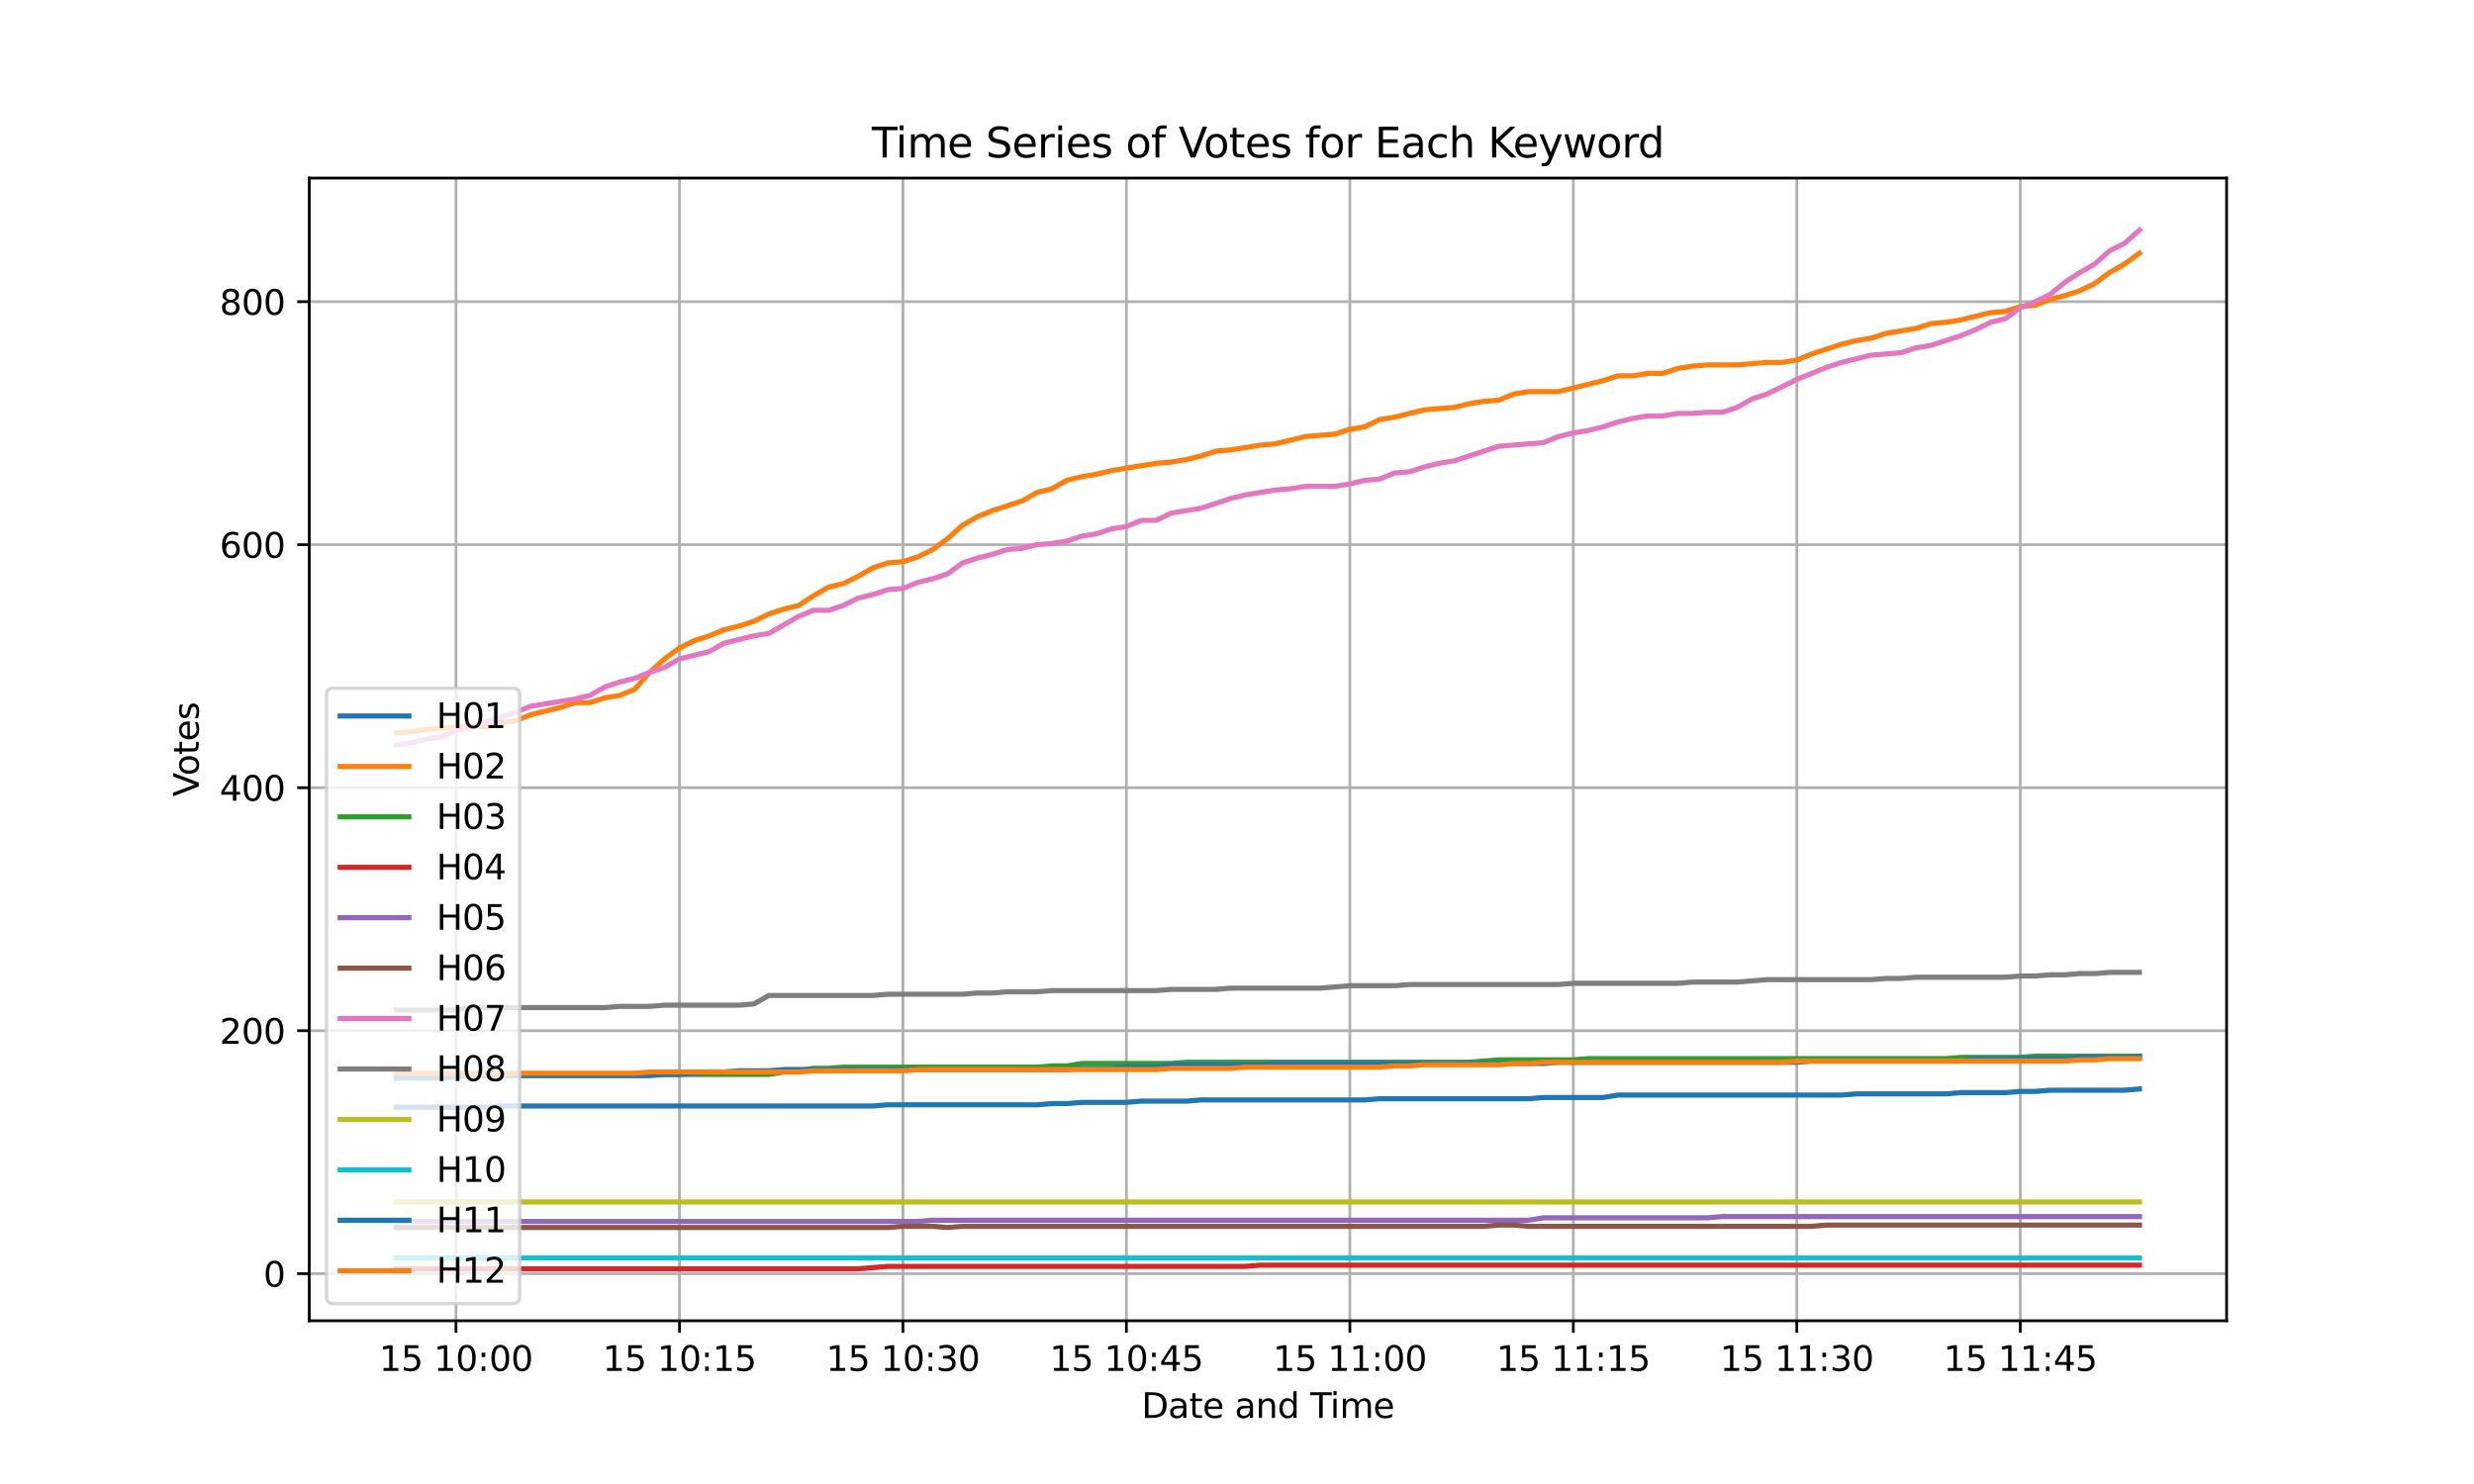 <?xml version="1.0" encoding="utf-8" standalone="no"?>
<!DOCTYPE svg PUBLIC "-//W3C//DTD SVG 1.1//EN"
  "http://www.w3.org/Graphics/SVG/1.1/DTD/svg11.dtd">
<svg xmlns:xlink="http://www.w3.org/1999/xlink" width="720pt" height="432pt" viewBox="0 0 720 432" xmlns="http://www.w3.org/2000/svg" version="1.1">
 <defs>
  <style type="text/css">*{stroke-linejoin: round; stroke-linecap: butt}</style>
 </defs>
 <g id="figure_1">
  <g id="patch_1">
   <path d="M 0 432 
L 720 432 
L 720 0 
L 0 0 
z
" style="fill: #ffffff"/>
  </g>
  <g id="axes_1">
   <g id="patch_2">
    <path d="M 90 384.48 
L 648 384.48 
L 648 51.84 
L 90 51.84 
z
" style="fill: #ffffff"/>
   </g>
   <g id="matplotlib.axis_1">
    <g id="xtick_1">
     <g id="line2d_1">
      <path d="M 132.706 384.48 
L 132.706 51.84 
" clip-path="url(#p4d2d451742)" style="fill: none; stroke: #b0b0b0; stroke-width: 0.8; stroke-linecap: square"/>
     </g>
     <g id="line2d_2">
      <defs>
       <path id="m682ecfe3fe" d="M 0 0 
L 0 3.5 
" style="stroke: #000000; stroke-width: 0.8"/>
      </defs>
      <g>
       <use xlink:href="#m682ecfe3fe" x="132.706" y="384.48" style="stroke: #000000; stroke-width: 0.8"/>
      </g>
     </g>
     <g id="text_1">
      <!-- 15 10:00 -->
      <g transform="translate(110.345 399.078) scale(0.1 -0.1)">
       <defs>
        <path id="DejaVuSans-31" d="M 794 531 
L 1825 531 
L 1825 4091 
L 703 3866 
L 703 4441 
L 1819 4666 
L 2450 4666 
L 2450 531 
L 3481 531 
L 3481 0 
L 794 0 
L 794 531 
z
" transform="scale(0.016)"/>
        <path id="DejaVuSans-35" d="M 691 4666 
L 3169 4666 
L 3169 4134 
L 1269 4134 
L 1269 2991 
Q 1406 3038 1543 3061 
Q 1681 3084 1819 3084 
Q 2600 3084 3056 2656 
Q 3513 2228 3513 1497 
Q 3513 744 3044 326 
Q 2575 -91 1722 -91 
Q 1428 -91 1123 -41 
Q 819 9 494 109 
L 494 744 
Q 775 591 1075 516 
Q 1375 441 1709 441 
Q 2250 441 2565 725 
Q 2881 1009 2881 1497 
Q 2881 1984 2565 2268 
Q 2250 2553 1709 2553 
Q 1456 2553 1204 2497 
Q 953 2441 691 2322 
L 691 4666 
z
" transform="scale(0.016)"/>
        <path id="DejaVuSans-20" transform="scale(0.016)"/>
        <path id="DejaVuSans-30" d="M 2034 4250 
Q 1547 4250 1301 3770 
Q 1056 3291 1056 2328 
Q 1056 1369 1301 889 
Q 1547 409 2034 409 
Q 2525 409 2770 889 
Q 3016 1369 3016 2328 
Q 3016 3291 2770 3770 
Q 2525 4250 2034 4250 
z
M 2034 4750 
Q 2819 4750 3233 4129 
Q 3647 3509 3647 2328 
Q 3647 1150 3233 529 
Q 2819 -91 2034 -91 
Q 1250 -91 836 529 
Q 422 1150 422 2328 
Q 422 3509 836 4129 
Q 1250 4750 2034 4750 
z
" transform="scale(0.016)"/>
        <path id="DejaVuSans-3a" d="M 750 794 
L 1409 794 
L 1409 0 
L 750 0 
L 750 794 
z
M 750 3309 
L 1409 3309 
L 1409 2516 
L 750 2516 
L 750 3309 
z
" transform="scale(0.016)"/>
       </defs>
       <use xlink:href="#DejaVuSans-31"/>
       <use xlink:href="#DejaVuSans-35" transform="translate(63.623 0)"/>
       <use xlink:href="#DejaVuSans-20" transform="translate(127.246 0)"/>
       <use xlink:href="#DejaVuSans-31" transform="translate(159.033 0)"/>
       <use xlink:href="#DejaVuSans-30" transform="translate(222.656 0)"/>
       <use xlink:href="#DejaVuSans-3a" transform="translate(286.279 0)"/>
       <use xlink:href="#DejaVuSans-30" transform="translate(319.971 0)"/>
       <use xlink:href="#DejaVuSans-30" transform="translate(383.594 0)"/>
      </g>
     </g>
    </g>
    <g id="xtick_2">
     <g id="line2d_3">
      <path d="M 197.741 384.48 
L 197.741 51.84 
" clip-path="url(#p4d2d451742)" style="fill: none; stroke: #b0b0b0; stroke-width: 0.8; stroke-linecap: square"/>
     </g>
     <g id="line2d_4">
      <g>
       <use xlink:href="#m682ecfe3fe" x="197.741" y="384.48" style="stroke: #000000; stroke-width: 0.8"/>
      </g>
     </g>
     <g id="text_2">
      <!-- 15 10:15 -->
      <g transform="translate(175.38 399.078) scale(0.1 -0.1)">
       <use xlink:href="#DejaVuSans-31"/>
       <use xlink:href="#DejaVuSans-35" transform="translate(63.623 0)"/>
       <use xlink:href="#DejaVuSans-20" transform="translate(127.246 0)"/>
       <use xlink:href="#DejaVuSans-31" transform="translate(159.033 0)"/>
       <use xlink:href="#DejaVuSans-30" transform="translate(222.656 0)"/>
       <use xlink:href="#DejaVuSans-3a" transform="translate(286.279 0)"/>
       <use xlink:href="#DejaVuSans-31" transform="translate(319.971 0)"/>
       <use xlink:href="#DejaVuSans-35" transform="translate(383.594 0)"/>
      </g>
     </g>
    </g>
    <g id="xtick_3">
     <g id="line2d_5">
      <path d="M 262.776 384.48 
L 262.776 51.84 
" clip-path="url(#p4d2d451742)" style="fill: none; stroke: #b0b0b0; stroke-width: 0.8; stroke-linecap: square"/>
     </g>
     <g id="line2d_6">
      <g>
       <use xlink:href="#m682ecfe3fe" x="262.776" y="384.48" style="stroke: #000000; stroke-width: 0.8"/>
      </g>
     </g>
     <g id="text_3">
      <!-- 15 10:30 -->
      <g transform="translate(240.415 399.078) scale(0.1 -0.1)">
       <defs>
        <path id="DejaVuSans-33" d="M 2597 2516 
Q 3050 2419 3304 2112 
Q 3559 1806 3559 1356 
Q 3559 666 3084 287 
Q 2609 -91 1734 -91 
Q 1441 -91 1130 -33 
Q 819 25 488 141 
L 488 750 
Q 750 597 1062 519 
Q 1375 441 1716 441 
Q 2309 441 2620 675 
Q 2931 909 2931 1356 
Q 2931 1769 2642 2001 
Q 2353 2234 1838 2234 
L 1294 2234 
L 1294 2753 
L 1863 2753 
Q 2328 2753 2575 2939 
Q 2822 3125 2822 3475 
Q 2822 3834 2567 4026 
Q 2313 4219 1838 4219 
Q 1578 4219 1281 4162 
Q 984 4106 628 3988 
L 628 4550 
Q 988 4650 1302 4700 
Q 1616 4750 1894 4750 
Q 2613 4750 3031 4423 
Q 3450 4097 3450 3541 
Q 3450 3153 3228 2886 
Q 3006 2619 2597 2516 
z
" transform="scale(0.016)"/>
       </defs>
       <use xlink:href="#DejaVuSans-31"/>
       <use xlink:href="#DejaVuSans-35" transform="translate(63.623 0)"/>
       <use xlink:href="#DejaVuSans-20" transform="translate(127.246 0)"/>
       <use xlink:href="#DejaVuSans-31" transform="translate(159.033 0)"/>
       <use xlink:href="#DejaVuSans-30" transform="translate(222.656 0)"/>
       <use xlink:href="#DejaVuSans-3a" transform="translate(286.279 0)"/>
       <use xlink:href="#DejaVuSans-33" transform="translate(319.971 0)"/>
       <use xlink:href="#DejaVuSans-30" transform="translate(383.594 0)"/>
      </g>
     </g>
    </g>
    <g id="xtick_4">
     <g id="line2d_7">
      <path d="M 327.811 384.48 
L 327.811 51.84 
" clip-path="url(#p4d2d451742)" style="fill: none; stroke: #b0b0b0; stroke-width: 0.8; stroke-linecap: square"/>
     </g>
     <g id="line2d_8">
      <g>
       <use xlink:href="#m682ecfe3fe" x="327.811" y="384.48" style="stroke: #000000; stroke-width: 0.8"/>
      </g>
     </g>
     <g id="text_4">
      <!-- 15 10:45 -->
      <g transform="translate(305.45 399.078) scale(0.1 -0.1)">
       <defs>
        <path id="DejaVuSans-34" d="M 2419 4116 
L 825 1625 
L 2419 1625 
L 2419 4116 
z
M 2253 4666 
L 3047 4666 
L 3047 1625 
L 3713 1625 
L 3713 1100 
L 3047 1100 
L 3047 0 
L 2419 0 
L 2419 1100 
L 313 1100 
L 313 1709 
L 2253 4666 
z
" transform="scale(0.016)"/>
       </defs>
       <use xlink:href="#DejaVuSans-31"/>
       <use xlink:href="#DejaVuSans-35" transform="translate(63.623 0)"/>
       <use xlink:href="#DejaVuSans-20" transform="translate(127.246 0)"/>
       <use xlink:href="#DejaVuSans-31" transform="translate(159.033 0)"/>
       <use xlink:href="#DejaVuSans-30" transform="translate(222.656 0)"/>
       <use xlink:href="#DejaVuSans-3a" transform="translate(286.279 0)"/>
       <use xlink:href="#DejaVuSans-34" transform="translate(319.971 0)"/>
       <use xlink:href="#DejaVuSans-35" transform="translate(383.594 0)"/>
      </g>
     </g>
    </g>
    <g id="xtick_5">
     <g id="line2d_9">
      <path d="M 392.846 384.48 
L 392.846 51.84 
" clip-path="url(#p4d2d451742)" style="fill: none; stroke: #b0b0b0; stroke-width: 0.8; stroke-linecap: square"/>
     </g>
     <g id="line2d_10">
      <g>
       <use xlink:href="#m682ecfe3fe" x="392.846" y="384.48" style="stroke: #000000; stroke-width: 0.8"/>
      </g>
     </g>
     <g id="text_5">
      <!-- 15 11:00 -->
      <g transform="translate(370.485 399.078) scale(0.1 -0.1)">
       <use xlink:href="#DejaVuSans-31"/>
       <use xlink:href="#DejaVuSans-35" transform="translate(63.623 0)"/>
       <use xlink:href="#DejaVuSans-20" transform="translate(127.246 0)"/>
       <use xlink:href="#DejaVuSans-31" transform="translate(159.033 0)"/>
       <use xlink:href="#DejaVuSans-31" transform="translate(222.656 0)"/>
       <use xlink:href="#DejaVuSans-3a" transform="translate(286.279 0)"/>
       <use xlink:href="#DejaVuSans-30" transform="translate(319.971 0)"/>
       <use xlink:href="#DejaVuSans-30" transform="translate(383.594 0)"/>
      </g>
     </g>
    </g>
    <g id="xtick_6">
     <g id="line2d_11">
      <path d="M 457.881 384.48 
L 457.881 51.84 
" clip-path="url(#p4d2d451742)" style="fill: none; stroke: #b0b0b0; stroke-width: 0.8; stroke-linecap: square"/>
     </g>
     <g id="line2d_12">
      <g>
       <use xlink:href="#m682ecfe3fe" x="457.881" y="384.48" style="stroke: #000000; stroke-width: 0.8"/>
      </g>
     </g>
     <g id="text_6">
      <!-- 15 11:15 -->
      <g transform="translate(435.52 399.078) scale(0.1 -0.1)">
       <use xlink:href="#DejaVuSans-31"/>
       <use xlink:href="#DejaVuSans-35" transform="translate(63.623 0)"/>
       <use xlink:href="#DejaVuSans-20" transform="translate(127.246 0)"/>
       <use xlink:href="#DejaVuSans-31" transform="translate(159.033 0)"/>
       <use xlink:href="#DejaVuSans-31" transform="translate(222.656 0)"/>
       <use xlink:href="#DejaVuSans-3a" transform="translate(286.279 0)"/>
       <use xlink:href="#DejaVuSans-31" transform="translate(319.971 0)"/>
       <use xlink:href="#DejaVuSans-35" transform="translate(383.594 0)"/>
      </g>
     </g>
    </g>
    <g id="xtick_7">
     <g id="line2d_13">
      <path d="M 522.916 384.48 
L 522.916 51.84 
" clip-path="url(#p4d2d451742)" style="fill: none; stroke: #b0b0b0; stroke-width: 0.8; stroke-linecap: square"/>
     </g>
     <g id="line2d_14">
      <g>
       <use xlink:href="#m682ecfe3fe" x="522.916" y="384.48" style="stroke: #000000; stroke-width: 0.8"/>
      </g>
     </g>
     <g id="text_7">
      <!-- 15 11:30 -->
      <g transform="translate(500.555 399.078) scale(0.1 -0.1)">
       <use xlink:href="#DejaVuSans-31"/>
       <use xlink:href="#DejaVuSans-35" transform="translate(63.623 0)"/>
       <use xlink:href="#DejaVuSans-20" transform="translate(127.246 0)"/>
       <use xlink:href="#DejaVuSans-31" transform="translate(159.033 0)"/>
       <use xlink:href="#DejaVuSans-31" transform="translate(222.656 0)"/>
       <use xlink:href="#DejaVuSans-3a" transform="translate(286.279 0)"/>
       <use xlink:href="#DejaVuSans-33" transform="translate(319.971 0)"/>
       <use xlink:href="#DejaVuSans-30" transform="translate(383.594 0)"/>
      </g>
     </g>
    </g>
    <g id="xtick_8">
     <g id="line2d_15">
      <path d="M 587.951 384.48 
L 587.951 51.84 
" clip-path="url(#p4d2d451742)" style="fill: none; stroke: #b0b0b0; stroke-width: 0.8; stroke-linecap: square"/>
     </g>
     <g id="line2d_16">
      <g>
       <use xlink:href="#m682ecfe3fe" x="587.951" y="384.48" style="stroke: #000000; stroke-width: 0.8"/>
      </g>
     </g>
     <g id="text_8">
      <!-- 15 11:45 -->
      <g transform="translate(565.59 399.078) scale(0.1 -0.1)">
       <use xlink:href="#DejaVuSans-31"/>
       <use xlink:href="#DejaVuSans-35" transform="translate(63.623 0)"/>
       <use xlink:href="#DejaVuSans-20" transform="translate(127.246 0)"/>
       <use xlink:href="#DejaVuSans-31" transform="translate(159.033 0)"/>
       <use xlink:href="#DejaVuSans-31" transform="translate(222.656 0)"/>
       <use xlink:href="#DejaVuSans-3a" transform="translate(286.279 0)"/>
       <use xlink:href="#DejaVuSans-34" transform="translate(319.971 0)"/>
       <use xlink:href="#DejaVuSans-35" transform="translate(383.594 0)"/>
      </g>
     </g>
    </g>
    <g id="text_9">
     <!-- Date and Time -->
     <g transform="translate(332.23 412.757) scale(0.1 -0.1)">
      <defs>
       <path id="DejaVuSans-44" d="M 1259 4147 
L 1259 519 
L 2022 519 
Q 2988 519 3436 956 
Q 3884 1394 3884 2338 
Q 3884 3275 3436 3711 
Q 2988 4147 2022 4147 
L 1259 4147 
z
M 628 4666 
L 1925 4666 
Q 3281 4666 3915 4102 
Q 4550 3538 4550 2338 
Q 4550 1131 3912 565 
Q 3275 0 1925 0 
L 628 0 
L 628 4666 
z
" transform="scale(0.016)"/>
       <path id="DejaVuSans-61" d="M 2194 1759 
Q 1497 1759 1228 1600 
Q 959 1441 959 1056 
Q 959 750 1161 570 
Q 1363 391 1709 391 
Q 2188 391 2477 730 
Q 2766 1069 2766 1631 
L 2766 1759 
L 2194 1759 
z
M 3341 1997 
L 3341 0 
L 2766 0 
L 2766 531 
Q 2569 213 2275 61 
Q 1981 -91 1556 -91 
Q 1019 -91 701 211 
Q 384 513 384 1019 
Q 384 1609 779 1909 
Q 1175 2209 1959 2209 
L 2766 2209 
L 2766 2266 
Q 2766 2663 2505 2880 
Q 2244 3097 1772 3097 
Q 1472 3097 1187 3025 
Q 903 2953 641 2809 
L 641 3341 
Q 956 3463 1253 3523 
Q 1550 3584 1831 3584 
Q 2591 3584 2966 3190 
Q 3341 2797 3341 1997 
z
" transform="scale(0.016)"/>
       <path id="DejaVuSans-74" d="M 1172 4494 
L 1172 3500 
L 2356 3500 
L 2356 3053 
L 1172 3053 
L 1172 1153 
Q 1172 725 1289 603 
Q 1406 481 1766 481 
L 2356 481 
L 2356 0 
L 1766 0 
Q 1100 0 847 248 
Q 594 497 594 1153 
L 594 3053 
L 172 3053 
L 172 3500 
L 594 3500 
L 594 4494 
L 1172 4494 
z
" transform="scale(0.016)"/>
       <path id="DejaVuSans-65" d="M 3597 1894 
L 3597 1613 
L 953 1613 
Q 991 1019 1311 708 
Q 1631 397 2203 397 
Q 2534 397 2845 478 
Q 3156 559 3463 722 
L 3463 178 
Q 3153 47 2828 -22 
Q 2503 -91 2169 -91 
Q 1331 -91 842 396 
Q 353 884 353 1716 
Q 353 2575 817 3079 
Q 1281 3584 2069 3584 
Q 2775 3584 3186 3129 
Q 3597 2675 3597 1894 
z
M 3022 2063 
Q 3016 2534 2758 2815 
Q 2500 3097 2075 3097 
Q 1594 3097 1305 2825 
Q 1016 2553 972 2059 
L 3022 2063 
z
" transform="scale(0.016)"/>
       <path id="DejaVuSans-6e" d="M 3513 2113 
L 3513 0 
L 2938 0 
L 2938 2094 
Q 2938 2591 2744 2837 
Q 2550 3084 2163 3084 
Q 1697 3084 1428 2787 
Q 1159 2491 1159 1978 
L 1159 0 
L 581 0 
L 581 3500 
L 1159 3500 
L 1159 2956 
Q 1366 3272 1645 3428 
Q 1925 3584 2291 3584 
Q 2894 3584 3203 3211 
Q 3513 2838 3513 2113 
z
" transform="scale(0.016)"/>
       <path id="DejaVuSans-64" d="M 2906 2969 
L 2906 4863 
L 3481 4863 
L 3481 0 
L 2906 0 
L 2906 525 
Q 2725 213 2448 61 
Q 2172 -91 1784 -91 
Q 1150 -91 751 415 
Q 353 922 353 1747 
Q 353 2572 751 3078 
Q 1150 3584 1784 3584 
Q 2172 3584 2448 3432 
Q 2725 3281 2906 2969 
z
M 947 1747 
Q 947 1113 1208 752 
Q 1469 391 1925 391 
Q 2381 391 2643 752 
Q 2906 1113 2906 1747 
Q 2906 2381 2643 2742 
Q 2381 3103 1925 3103 
Q 1469 3103 1208 2742 
Q 947 2381 947 1747 
z
" transform="scale(0.016)"/>
       <path id="DejaVuSans-54" d="M -19 4666 
L 3928 4666 
L 3928 4134 
L 2272 4134 
L 2272 0 
L 1638 0 
L 1638 4134 
L -19 4134 
L -19 4666 
z
" transform="scale(0.016)"/>
       <path id="DejaVuSans-69" d="M 603 3500 
L 1178 3500 
L 1178 0 
L 603 0 
L 603 3500 
z
M 603 4863 
L 1178 4863 
L 1178 4134 
L 603 4134 
L 603 4863 
z
" transform="scale(0.016)"/>
       <path id="DejaVuSans-6d" d="M 3328 2828 
Q 3544 3216 3844 3400 
Q 4144 3584 4550 3584 
Q 5097 3584 5394 3201 
Q 5691 2819 5691 2113 
L 5691 0 
L 5113 0 
L 5113 2094 
Q 5113 2597 4934 2840 
Q 4756 3084 4391 3084 
Q 3944 3084 3684 2787 
Q 3425 2491 3425 1978 
L 3425 0 
L 2847 0 
L 2847 2094 
Q 2847 2600 2669 2842 
Q 2491 3084 2119 3084 
Q 1678 3084 1418 2786 
Q 1159 2488 1159 1978 
L 1159 0 
L 581 0 
L 581 3500 
L 1159 3500 
L 1159 2956 
Q 1356 3278 1631 3431 
Q 1906 3584 2284 3584 
Q 2666 3584 2933 3390 
Q 3200 3197 3328 2828 
z
" transform="scale(0.016)"/>
      </defs>
      <use xlink:href="#DejaVuSans-44"/>
      <use xlink:href="#DejaVuSans-61" transform="translate(77.002 0)"/>
      <use xlink:href="#DejaVuSans-74" transform="translate(138.281 0)"/>
      <use xlink:href="#DejaVuSans-65" transform="translate(177.49 0)"/>
      <use xlink:href="#DejaVuSans-20" transform="translate(239.014 0)"/>
      <use xlink:href="#DejaVuSans-61" transform="translate(270.801 0)"/>
      <use xlink:href="#DejaVuSans-6e" transform="translate(332.08 0)"/>
      <use xlink:href="#DejaVuSans-64" transform="translate(395.459 0)"/>
      <use xlink:href="#DejaVuSans-20" transform="translate(458.936 0)"/>
      <use xlink:href="#DejaVuSans-54" transform="translate(490.723 0)"/>
      <use xlink:href="#DejaVuSans-69" transform="translate(548.682 0)"/>
      <use xlink:href="#DejaVuSans-6d" transform="translate(576.465 0)"/>
      <use xlink:href="#DejaVuSans-65" transform="translate(673.877 0)"/>
     </g>
    </g>
   </g>
   <g id="matplotlib.axis_2">
    <g id="ytick_1">
     <g id="line2d_17">
      <path d="M 90 370.775 
L 648 370.775 
" clip-path="url(#p4d2d451742)" style="fill: none; stroke: #b0b0b0; stroke-width: 0.8; stroke-linecap: square"/>
     </g>
     <g id="line2d_18">
      <defs>
       <path id="m7f968ffc4d" d="M 0 0 
L -3.5 0 
" style="stroke: #000000; stroke-width: 0.8"/>
      </defs>
      <g>
       <use xlink:href="#m7f968ffc4d" x="90" y="370.775" style="stroke: #000000; stroke-width: 0.8"/>
      </g>
     </g>
     <g id="text_10">
      <!-- 0 -->
      <g transform="translate(76.638 374.574) scale(0.1 -0.1)">
       <use xlink:href="#DejaVuSans-30"/>
      </g>
     </g>
    </g>
    <g id="ytick_2">
     <g id="line2d_19">
      <path d="M 90 300.038 
L 648 300.038 
" clip-path="url(#p4d2d451742)" style="fill: none; stroke: #b0b0b0; stroke-width: 0.8; stroke-linecap: square"/>
     </g>
     <g id="line2d_20">
      <g>
       <use xlink:href="#m7f968ffc4d" x="90" y="300.038" style="stroke: #000000; stroke-width: 0.8"/>
      </g>
     </g>
     <g id="text_11">
      <!-- 200 -->
      <g transform="translate(63.913 303.837) scale(0.1 -0.1)">
       <defs>
        <path id="DejaVuSans-32" d="M 1228 531 
L 3431 531 
L 3431 0 
L 469 0 
L 469 531 
Q 828 903 1448 1529 
Q 2069 2156 2228 2338 
Q 2531 2678 2651 2914 
Q 2772 3150 2772 3378 
Q 2772 3750 2511 3984 
Q 2250 4219 1831 4219 
Q 1534 4219 1204 4116 
Q 875 4013 500 3803 
L 500 4441 
Q 881 4594 1212 4672 
Q 1544 4750 1819 4750 
Q 2544 4750 2975 4387 
Q 3406 4025 3406 3419 
Q 3406 3131 3298 2873 
Q 3191 2616 2906 2266 
Q 2828 2175 2409 1742 
Q 1991 1309 1228 531 
z
" transform="scale(0.016)"/>
       </defs>
       <use xlink:href="#DejaVuSans-32"/>
       <use xlink:href="#DejaVuSans-30" transform="translate(63.623 0)"/>
       <use xlink:href="#DejaVuSans-30" transform="translate(127.246 0)"/>
      </g>
     </g>
    </g>
    <g id="ytick_3">
     <g id="line2d_21">
      <path d="M 90 229.301 
L 648 229.301 
" clip-path="url(#p4d2d451742)" style="fill: none; stroke: #b0b0b0; stroke-width: 0.8; stroke-linecap: square"/>
     </g>
     <g id="line2d_22">
      <g>
       <use xlink:href="#m7f968ffc4d" x="90" y="229.301" style="stroke: #000000; stroke-width: 0.8"/>
      </g>
     </g>
     <g id="text_12">
      <!-- 400 -->
      <g transform="translate(63.913 233.1) scale(0.1 -0.1)">
       <use xlink:href="#DejaVuSans-34"/>
       <use xlink:href="#DejaVuSans-30" transform="translate(63.623 0)"/>
       <use xlink:href="#DejaVuSans-30" transform="translate(127.246 0)"/>
      </g>
     </g>
    </g>
    <g id="ytick_4">
     <g id="line2d_23">
      <path d="M 90 158.564 
L 648 158.564 
" clip-path="url(#p4d2d451742)" style="fill: none; stroke: #b0b0b0; stroke-width: 0.8; stroke-linecap: square"/>
     </g>
     <g id="line2d_24">
      <g>
       <use xlink:href="#m7f968ffc4d" x="90" y="158.564" style="stroke: #000000; stroke-width: 0.8"/>
      </g>
     </g>
     <g id="text_13">
      <!-- 600 -->
      <g transform="translate(63.913 162.363) scale(0.1 -0.1)">
       <defs>
        <path id="DejaVuSans-36" d="M 2113 2584 
Q 1688 2584 1439 2293 
Q 1191 2003 1191 1497 
Q 1191 994 1439 701 
Q 1688 409 2113 409 
Q 2538 409 2786 701 
Q 3034 994 3034 1497 
Q 3034 2003 2786 2293 
Q 2538 2584 2113 2584 
z
M 3366 4563 
L 3366 3988 
Q 3128 4100 2886 4159 
Q 2644 4219 2406 4219 
Q 1781 4219 1451 3797 
Q 1122 3375 1075 2522 
Q 1259 2794 1537 2939 
Q 1816 3084 2150 3084 
Q 2853 3084 3261 2657 
Q 3669 2231 3669 1497 
Q 3669 778 3244 343 
Q 2819 -91 2113 -91 
Q 1303 -91 875 529 
Q 447 1150 447 2328 
Q 447 3434 972 4092 
Q 1497 4750 2381 4750 
Q 2619 4750 2861 4703 
Q 3103 4656 3366 4563 
z
" transform="scale(0.016)"/>
       </defs>
       <use xlink:href="#DejaVuSans-36"/>
       <use xlink:href="#DejaVuSans-30" transform="translate(63.623 0)"/>
       <use xlink:href="#DejaVuSans-30" transform="translate(127.246 0)"/>
      </g>
     </g>
    </g>
    <g id="ytick_5">
     <g id="line2d_25">
      <path d="M 90 87.827 
L 648 87.827 
" clip-path="url(#p4d2d451742)" style="fill: none; stroke: #b0b0b0; stroke-width: 0.8; stroke-linecap: square"/>
     </g>
     <g id="line2d_26">
      <g>
       <use xlink:href="#m7f968ffc4d" x="90" y="87.827" style="stroke: #000000; stroke-width: 0.8"/>
      </g>
     </g>
     <g id="text_14">
      <!-- 800 -->
      <g transform="translate(63.913 91.627) scale(0.1 -0.1)">
       <defs>
        <path id="DejaVuSans-38" d="M 2034 2216 
Q 1584 2216 1326 1975 
Q 1069 1734 1069 1313 
Q 1069 891 1326 650 
Q 1584 409 2034 409 
Q 2484 409 2743 651 
Q 3003 894 3003 1313 
Q 3003 1734 2745 1975 
Q 2488 2216 2034 2216 
z
M 1403 2484 
Q 997 2584 770 2862 
Q 544 3141 544 3541 
Q 544 4100 942 4425 
Q 1341 4750 2034 4750 
Q 2731 4750 3128 4425 
Q 3525 4100 3525 3541 
Q 3525 3141 3298 2862 
Q 3072 2584 2669 2484 
Q 3125 2378 3379 2068 
Q 3634 1759 3634 1313 
Q 3634 634 3220 271 
Q 2806 -91 2034 -91 
Q 1263 -91 848 271 
Q 434 634 434 1313 
Q 434 1759 690 2068 
Q 947 2378 1403 2484 
z
M 1172 3481 
Q 1172 3119 1398 2916 
Q 1625 2713 2034 2713 
Q 2441 2713 2670 2916 
Q 2900 3119 2900 3481 
Q 2900 3844 2670 4047 
Q 2441 4250 2034 4250 
Q 1625 4250 1398 4047 
Q 1172 3844 1172 3481 
z
" transform="scale(0.016)"/>
       </defs>
       <use xlink:href="#DejaVuSans-38"/>
       <use xlink:href="#DejaVuSans-30" transform="translate(63.623 0)"/>
       <use xlink:href="#DejaVuSans-30" transform="translate(127.246 0)"/>
      </g>
     </g>
    </g>
    <g id="text_15">
     <!-- Votes -->
     <g transform="translate(57.833 231.894) rotate(-90) scale(0.1 -0.1)">
      <defs>
       <path id="DejaVuSans-56" d="M 1831 0 
L 50 4666 
L 709 4666 
L 2188 738 
L 3669 4666 
L 4325 4666 
L 2547 0 
L 1831 0 
z
" transform="scale(0.016)"/>
       <path id="DejaVuSans-6f" d="M 1959 3097 
Q 1497 3097 1228 2736 
Q 959 2375 959 1747 
Q 959 1119 1226 758 
Q 1494 397 1959 397 
Q 2419 397 2687 759 
Q 2956 1122 2956 1747 
Q 2956 2369 2687 2733 
Q 2419 3097 1959 3097 
z
M 1959 3584 
Q 2709 3584 3137 3096 
Q 3566 2609 3566 1747 
Q 3566 888 3137 398 
Q 2709 -91 1959 -91 
Q 1206 -91 779 398 
Q 353 888 353 1747 
Q 353 2609 779 3096 
Q 1206 3584 1959 3584 
z
" transform="scale(0.016)"/>
       <path id="DejaVuSans-73" d="M 2834 3397 
L 2834 2853 
Q 2591 2978 2328 3040 
Q 2066 3103 1784 3103 
Q 1356 3103 1142 2972 
Q 928 2841 928 2578 
Q 928 2378 1081 2264 
Q 1234 2150 1697 2047 
L 1894 2003 
Q 2506 1872 2764 1633 
Q 3022 1394 3022 966 
Q 3022 478 2636 193 
Q 2250 -91 1575 -91 
Q 1294 -91 989 -36 
Q 684 19 347 128 
L 347 722 
Q 666 556 975 473 
Q 1284 391 1588 391 
Q 1994 391 2212 530 
Q 2431 669 2431 922 
Q 2431 1156 2273 1281 
Q 2116 1406 1581 1522 
L 1381 1569 
Q 847 1681 609 1914 
Q 372 2147 372 2553 
Q 372 3047 722 3315 
Q 1072 3584 1716 3584 
Q 2034 3584 2315 3537 
Q 2597 3491 2834 3397 
z
" transform="scale(0.016)"/>
      </defs>
      <use xlink:href="#DejaVuSans-56"/>
      <use xlink:href="#DejaVuSans-6f" transform="translate(60.658 0)"/>
      <use xlink:href="#DejaVuSans-74" transform="translate(121.84 0)"/>
      <use xlink:href="#DejaVuSans-65" transform="translate(161.049 0)"/>
      <use xlink:href="#DejaVuSans-73" transform="translate(222.572 0)"/>
     </g>
    </g>
   </g>
   <g id="line2d_27">
    <path d="M 115.364 322.32 
L 119.699 322.32 
L 124.035 322.32 
L 128.371 322.32 
L 132.706 322.32 
L 137.042 322.32 
L 141.378 322.32 
L 145.713 321.966 
L 150.049 321.966 
L 154.385 321.966 
L 158.72 321.966 
L 163.056 321.966 
L 167.392 321.966 
L 171.727 321.966 
L 176.063 321.966 
L 180.399 321.966 
L 184.734 321.966 
L 189.07 321.966 
L 193.406 321.966 
L 197.741 321.966 
L 202.077 321.966 
L 206.413 321.966 
L 210.748 321.966 
L 215.084 321.966 
L 219.42 321.966 
L 223.755 321.966 
L 228.091 321.966 
L 232.427 321.966 
L 236.762 321.966 
L 241.098 321.966 
L 245.434 321.966 
L 249.769 321.966 
L 254.105 321.966 
L 258.441 321.613 
L 262.776 321.613 
L 267.112 321.613 
L 271.448 321.613 
L 275.783 321.613 
L 280.119 321.613 
L 284.455 321.613 
L 288.79 321.613 
L 293.126 321.613 
L 297.462 321.613 
L 301.797 321.613 
L 306.133 321.259 
L 310.469 321.259 
L 314.804 320.905 
L 319.14 320.905 
L 323.476 320.905 
L 327.811 320.905 
L 332.147 320.552 
L 336.483 320.552 
L 340.818 320.552 
L 345.154 320.552 
L 349.49 320.198 
L 353.825 320.198 
L 358.161 320.198 
L 362.497 320.198 
L 366.832 320.198 
L 371.168 320.198 
L 375.503 320.198 
L 379.839 320.198 
L 384.175 320.198 
L 388.51 320.198 
L 392.846 320.198 
L 397.182 320.198 
L 401.517 319.844 
L 405.853 319.844 
L 410.189 319.844 
L 414.524 319.844 
L 418.86 319.844 
L 423.196 319.844 
L 427.531 319.844 
L 431.867 319.844 
L 436.203 319.844 
L 440.538 319.844 
L 444.874 319.844 
L 449.21 319.491 
L 453.545 319.491 
L 457.881 319.491 
L 462.217 319.491 
L 466.552 319.491 
L 470.888 318.783 
L 475.224 318.783 
L 479.559 318.783 
L 483.895 318.783 
L 488.231 318.783 
L 492.566 318.783 
L 496.902 318.783 
L 501.238 318.783 
L 505.573 318.783 
L 509.909 318.783 
L 514.245 318.783 
L 518.58 318.783 
L 522.916 318.783 
L 527.252 318.783 
L 531.587 318.783 
L 535.923 318.783 
L 540.259 318.429 
L 544.594 318.429 
L 548.93 318.429 
L 553.266 318.429 
L 557.601 318.429 
L 561.937 318.429 
L 566.273 318.429 
L 570.608 318.076 
L 574.944 318.076 
L 579.28 318.076 
L 583.615 318.076 
L 587.951 317.722 
L 592.287 317.722 
L 596.622 317.368 
L 600.958 317.368 
L 605.294 317.368 
L 609.629 317.368 
L 613.965 317.368 
L 618.301 317.368 
L 622.636 317.015 
" clip-path="url(#p4d2d451742)" style="fill: none; stroke: #1f77b4; stroke-width: 1.5; stroke-linecap: square"/>
   </g>
   <g id="line2d_28">
    <path d="M 115.364 213.385 
L 119.699 213.032 
L 124.035 212.324 
L 128.371 211.971 
L 132.706 211.617 
L 137.042 211.263 
L 141.378 211.617 
L 145.713 210.202 
L 150.049 209.848 
L 154.385 208.08 
L 158.72 207.019 
L 163.056 205.958 
L 167.392 204.543 
L 171.727 204.543 
L 176.063 203.128 
L 180.399 202.421 
L 184.734 200.653 
L 189.07 195.701 
L 193.406 191.811 
L 197.741 188.627 
L 202.077 186.505 
L 206.413 185.091 
L 210.748 183.322 
L 215.084 182.261 
L 219.42 180.846 
L 223.755 178.724 
L 228.091 177.309 
L 232.427 176.248 
L 236.762 173.419 
L 241.098 170.943 
L 245.434 169.882 
L 249.769 167.76 
L 254.105 165.284 
L 258.441 163.869 
L 262.776 163.516 
L 267.112 162.101 
L 271.448 159.979 
L 275.783 156.796 
L 280.119 152.905 
L 284.455 150.429 
L 288.79 148.661 
L 293.126 147.246 
L 297.462 145.832 
L 301.797 143.356 
L 306.133 142.295 
L 310.469 139.819 
L 314.804 138.758 
L 319.14 138.051 
L 323.476 136.989 
L 327.811 136.282 
L 332.147 135.575 
L 336.483 134.867 
L 340.818 134.514 
L 345.154 133.806 
L 349.49 132.745 
L 353.825 131.331 
L 358.161 130.977 
L 362.497 130.269 
L 366.832 129.562 
L 371.168 129.208 
L 375.503 128.147 
L 379.839 127.086 
L 384.175 126.733 
L 388.51 126.379 
L 392.846 124.964 
L 397.182 124.257 
L 401.517 122.135 
L 405.853 121.427 
L 410.189 120.366 
L 414.524 119.305 
L 418.86 118.952 
L 423.196 118.598 
L 427.531 117.537 
L 431.867 116.829 
L 436.203 116.476 
L 440.538 114.707 
L 444.874 114 
L 449.21 114 
L 453.545 114 
L 457.881 112.939 
L 462.217 111.878 
L 466.552 110.817 
L 470.888 109.402 
L 475.224 109.402 
L 479.559 108.695 
L 483.895 108.695 
L 488.231 107.28 
L 492.566 106.573 
L 496.902 106.219 
L 501.238 106.219 
L 505.573 106.219 
L 509.909 105.865 
L 514.245 105.512 
L 518.58 105.512 
L 522.916 104.804 
L 527.252 103.036 
L 531.587 101.621 
L 535.923 100.206 
L 540.259 99.145 
L 544.594 98.438 
L 548.93 97.023 
L 553.266 96.316 
L 557.601 95.608 
L 561.937 94.194 
L 566.273 93.84 
L 570.608 93.133 
L 574.944 92.072 
L 579.28 91.011 
L 583.615 90.657 
L 587.951 89.242 
L 592.287 88.888 
L 596.622 87.12 
L 600.958 86.059 
L 605.294 84.644 
L 609.629 82.522 
L 613.965 79.339 
L 618.301 76.863 
L 622.636 73.68 
" clip-path="url(#p4d2d451742)" style="fill: none; stroke: #ff7f0e; stroke-width: 1.5; stroke-linecap: square"/>
   </g>
   <g id="line2d_29">
    <path d="M 115.364 313.124 
L 119.699 313.124 
L 124.035 312.771 
L 128.371 312.771 
L 132.706 312.771 
L 137.042 312.771 
L 141.378 312.771 
L 145.713 312.771 
L 150.049 312.771 
L 154.385 312.771 
L 158.72 312.771 
L 163.056 312.771 
L 167.392 312.771 
L 171.727 312.771 
L 176.063 312.771 
L 180.399 312.771 
L 184.734 312.771 
L 189.07 312.771 
L 193.406 312.771 
L 197.741 312.771 
L 202.077 312.771 
L 206.413 312.771 
L 210.748 312.771 
L 215.084 312.771 
L 219.42 312.771 
L 223.755 312.771 
L 228.091 312.063 
L 232.427 311.709 
L 236.762 311.002 
L 241.098 311.002 
L 245.434 310.648 
L 249.769 310.648 
L 254.105 310.648 
L 258.441 310.648 
L 262.776 310.648 
L 267.112 310.648 
L 271.448 310.648 
L 275.783 310.648 
L 280.119 310.648 
L 284.455 310.648 
L 288.79 310.648 
L 293.126 310.648 
L 297.462 310.648 
L 301.797 310.648 
L 306.133 310.295 
L 310.469 310.295 
L 314.804 309.587 
L 319.14 309.587 
L 323.476 309.587 
L 327.811 309.587 
L 332.147 309.587 
L 336.483 309.587 
L 340.818 309.587 
L 345.154 309.234 
L 349.49 309.234 
L 353.825 309.234 
L 358.161 309.234 
L 362.497 309.234 
L 366.832 309.234 
L 371.168 309.234 
L 375.503 309.234 
L 379.839 309.234 
L 384.175 309.234 
L 388.51 309.234 
L 392.846 309.234 
L 397.182 309.234 
L 401.517 309.234 
L 405.853 309.234 
L 410.189 309.234 
L 414.524 309.234 
L 418.86 309.234 
L 423.196 309.234 
L 427.531 309.234 
L 431.867 308.88 
L 436.203 308.526 
L 440.538 308.526 
L 444.874 308.526 
L 449.21 308.526 
L 453.545 308.526 
L 457.881 308.526 
L 462.217 308.173 
L 466.552 308.173 
L 470.888 308.173 
L 475.224 308.173 
L 479.559 308.173 
L 483.895 308.173 
L 488.231 308.173 
L 492.566 308.173 
L 496.902 308.173 
L 501.238 308.173 
L 505.573 308.173 
L 509.909 308.173 
L 514.245 308.173 
L 518.58 308.173 
L 522.916 308.173 
L 527.252 308.173 
L 531.587 308.173 
L 535.923 308.173 
L 540.259 308.173 
L 544.594 308.173 
L 548.93 308.173 
L 553.266 308.173 
L 557.601 308.173 
L 561.937 308.173 
L 566.273 308.173 
L 570.608 307.819 
L 574.944 307.819 
L 579.28 307.819 
L 583.615 307.819 
L 587.951 307.819 
L 592.287 307.465 
L 596.622 307.465 
L 600.958 307.465 
L 605.294 307.465 
L 609.629 307.465 
L 613.965 307.465 
L 618.301 307.465 
L 622.636 307.465 
" clip-path="url(#p4d2d451742)" style="fill: none; stroke: #2ca02c; stroke-width: 1.5; stroke-linecap: square"/>
   </g>
   <g id="line2d_30">
    <path d="M 115.364 369.36 
L 119.699 369.36 
L 124.035 369.36 
L 128.371 369.36 
L 132.706 369.36 
L 137.042 369.36 
L 141.378 369.36 
L 145.713 369.36 
L 150.049 369.36 
L 154.385 369.36 
L 158.72 369.36 
L 163.056 369.36 
L 167.392 369.36 
L 171.727 369.36 
L 176.063 369.36 
L 180.399 369.36 
L 184.734 369.36 
L 189.07 369.36 
L 193.406 369.36 
L 197.741 369.36 
L 202.077 369.36 
L 206.413 369.36 
L 210.748 369.36 
L 215.084 369.36 
L 219.42 369.36 
L 223.755 369.36 
L 228.091 369.36 
L 232.427 369.36 
L 236.762 369.36 
L 241.098 369.36 
L 245.434 369.36 
L 249.769 369.36 
L 254.105 369.006 
L 258.441 368.653 
L 262.776 368.653 
L 267.112 368.653 
L 271.448 368.653 
L 275.783 368.653 
L 280.119 368.653 
L 284.455 368.653 
L 288.79 368.653 
L 293.126 368.653 
L 297.462 368.653 
L 301.797 368.653 
L 306.133 368.653 
L 310.469 368.653 
L 314.804 368.653 
L 319.14 368.653 
L 323.476 368.653 
L 327.811 368.653 
L 332.147 368.653 
L 336.483 368.653 
L 340.818 368.653 
L 345.154 368.653 
L 349.49 368.653 
L 353.825 368.653 
L 358.161 368.653 
L 362.497 368.653 
L 366.832 368.299 
L 371.168 368.299 
L 375.503 368.299 
L 379.839 368.299 
L 384.175 368.299 
L 388.51 368.299 
L 392.846 368.299 
L 397.182 368.299 
L 401.517 368.299 
L 405.853 368.299 
L 410.189 368.299 
L 414.524 368.299 
L 418.86 368.299 
L 423.196 368.299 
L 427.531 368.299 
L 431.867 368.299 
L 436.203 368.299 
L 440.538 368.299 
L 444.874 368.299 
L 449.21 368.299 
L 453.545 368.299 
L 457.881 368.299 
L 462.217 368.299 
L 466.552 368.299 
L 470.888 368.299 
L 475.224 368.299 
L 479.559 368.299 
L 483.895 368.299 
L 488.231 368.299 
L 492.566 368.299 
L 496.902 368.299 
L 501.238 368.299 
L 505.573 368.299 
L 509.909 368.299 
L 514.245 368.299 
L 518.58 368.299 
L 522.916 368.299 
L 527.252 368.299 
L 531.587 368.299 
L 535.923 368.299 
L 540.259 368.299 
L 544.594 368.299 
L 548.93 368.299 
L 553.266 368.299 
L 557.601 368.299 
L 561.937 368.299 
L 566.273 368.299 
L 570.608 368.299 
L 574.944 368.299 
L 579.28 368.299 
L 583.615 368.299 
L 587.951 368.299 
L 592.287 368.299 
L 596.622 368.299 
L 600.958 368.299 
L 605.294 368.299 
L 609.629 368.299 
L 613.965 368.299 
L 618.301 368.299 
L 622.636 368.299 
" clip-path="url(#p4d2d451742)" style="fill: none; stroke: #d62728; stroke-width: 1.5; stroke-linecap: square"/>
   </g>
   <g id="line2d_31">
    <path d="M 115.364 355.566 
L 119.699 355.566 
L 124.035 355.566 
L 128.371 355.566 
L 132.706 355.566 
L 137.042 355.566 
L 141.378 355.566 
L 145.713 355.566 
L 150.049 355.566 
L 154.385 355.566 
L 158.72 355.566 
L 163.056 355.566 
L 167.392 355.566 
L 171.727 355.566 
L 176.063 355.566 
L 180.399 355.566 
L 184.734 355.566 
L 189.07 355.566 
L 193.406 355.566 
L 197.741 355.566 
L 202.077 355.566 
L 206.413 355.566 
L 210.748 355.566 
L 215.084 355.566 
L 219.42 355.566 
L 223.755 355.566 
L 228.091 355.566 
L 232.427 355.566 
L 236.762 355.566 
L 241.098 355.566 
L 245.434 355.566 
L 249.769 355.566 
L 254.105 355.566 
L 258.441 355.566 
L 262.776 355.566 
L 267.112 355.566 
L 271.448 355.213 
L 275.783 355.213 
L 280.119 355.213 
L 284.455 355.213 
L 288.79 355.213 
L 293.126 355.213 
L 297.462 355.213 
L 301.797 355.213 
L 306.133 355.213 
L 310.469 355.213 
L 314.804 355.213 
L 319.14 355.213 
L 323.476 355.213 
L 327.811 355.213 
L 332.147 355.213 
L 336.483 355.213 
L 340.818 355.213 
L 345.154 355.213 
L 349.49 355.213 
L 353.825 355.213 
L 358.161 355.213 
L 362.497 355.213 
L 366.832 355.213 
L 371.168 355.213 
L 375.503 355.213 
L 379.839 355.213 
L 384.175 355.213 
L 388.51 355.213 
L 392.846 355.213 
L 397.182 355.213 
L 401.517 355.213 
L 405.853 355.213 
L 410.189 355.213 
L 414.524 355.213 
L 418.86 355.213 
L 423.196 355.213 
L 427.531 355.213 
L 431.867 355.213 
L 436.203 355.213 
L 440.538 355.213 
L 444.874 355.213 
L 449.21 354.505 
L 453.545 354.505 
L 457.881 354.505 
L 462.217 354.505 
L 466.552 354.505 
L 470.888 354.505 
L 475.224 354.505 
L 479.559 354.505 
L 483.895 354.505 
L 488.231 354.505 
L 492.566 354.505 
L 496.902 354.505 
L 501.238 354.152 
L 505.573 354.152 
L 509.909 354.152 
L 514.245 354.152 
L 518.58 354.152 
L 522.916 354.152 
L 527.252 354.152 
L 531.587 354.152 
L 535.923 354.152 
L 540.259 354.152 
L 544.594 354.152 
L 548.93 354.152 
L 553.266 354.152 
L 557.601 354.152 
L 561.937 354.152 
L 566.273 354.152 
L 570.608 354.152 
L 574.944 354.152 
L 579.28 354.152 
L 583.615 354.152 
L 587.951 354.152 
L 592.287 354.152 
L 596.622 354.152 
L 600.958 354.152 
L 605.294 354.152 
L 609.629 354.152 
L 613.965 354.152 
L 618.301 354.152 
L 622.636 354.152 
" clip-path="url(#p4d2d451742)" style="fill: none; stroke: #9467bd; stroke-width: 1.5; stroke-linecap: square"/>
   </g>
   <g id="line2d_32">
    <path d="M 115.364 357.335 
L 119.699 357.335 
L 124.035 357.335 
L 128.371 357.335 
L 132.706 357.335 
L 137.042 357.335 
L 141.378 357.335 
L 145.713 357.335 
L 150.049 357.335 
L 154.385 357.335 
L 158.72 357.335 
L 163.056 357.335 
L 167.392 357.335 
L 171.727 357.335 
L 176.063 357.335 
L 180.399 357.335 
L 184.734 357.335 
L 189.07 357.335 
L 193.406 357.335 
L 197.741 357.335 
L 202.077 357.335 
L 206.413 357.335 
L 210.748 357.335 
L 215.084 357.335 
L 219.42 357.335 
L 223.755 357.335 
L 228.091 357.335 
L 232.427 357.335 
L 236.762 357.335 
L 241.098 357.335 
L 245.434 357.335 
L 249.769 357.335 
L 254.105 357.335 
L 258.441 357.335 
L 262.776 356.981 
L 267.112 356.981 
L 271.448 356.981 
L 275.783 357.335 
L 280.119 356.981 
L 284.455 356.981 
L 288.79 356.981 
L 293.126 356.981 
L 297.462 356.981 
L 301.797 356.981 
L 306.133 356.981 
L 310.469 356.981 
L 314.804 356.981 
L 319.14 356.981 
L 323.476 356.981 
L 327.811 356.981 
L 332.147 356.981 
L 336.483 356.981 
L 340.818 356.981 
L 345.154 356.981 
L 349.49 356.981 
L 353.825 356.981 
L 358.161 356.981 
L 362.497 356.981 
L 366.832 356.981 
L 371.168 356.981 
L 375.503 356.981 
L 379.839 356.981 
L 384.175 356.981 
L 388.51 356.981 
L 392.846 356.981 
L 397.182 356.981 
L 401.517 356.981 
L 405.853 356.981 
L 410.189 356.981 
L 414.524 356.981 
L 418.86 356.981 
L 423.196 356.981 
L 427.531 356.981 
L 431.867 356.981 
L 436.203 356.627 
L 440.538 356.627 
L 444.874 356.981 
L 449.21 356.981 
L 453.545 356.981 
L 457.881 356.981 
L 462.217 356.981 
L 466.552 356.981 
L 470.888 356.981 
L 475.224 356.981 
L 479.559 356.981 
L 483.895 356.981 
L 488.231 356.981 
L 492.566 356.981 
L 496.902 356.981 
L 501.238 356.981 
L 505.573 356.981 
L 509.909 356.981 
L 514.245 356.981 
L 518.58 356.981 
L 522.916 356.981 
L 527.252 356.981 
L 531.587 356.627 
L 535.923 356.627 
L 540.259 356.627 
L 544.594 356.627 
L 548.93 356.627 
L 553.266 356.627 
L 557.601 356.627 
L 561.937 356.627 
L 566.273 356.627 
L 570.608 356.627 
L 574.944 356.627 
L 579.28 356.627 
L 583.615 356.627 
L 587.951 356.627 
L 592.287 356.627 
L 596.622 356.627 
L 600.958 356.627 
L 605.294 356.627 
L 609.629 356.627 
L 613.965 356.627 
L 618.301 356.627 
L 622.636 356.627 
" clip-path="url(#p4d2d451742)" style="fill: none; stroke: #8c564b; stroke-width: 1.5; stroke-linecap: square"/>
   </g>
   <g id="line2d_33">
    <path d="M 115.364 216.922 
L 119.699 216.215 
L 124.035 215.154 
L 128.371 214.446 
L 132.706 212.678 
L 137.042 211.617 
L 141.378 210.202 
L 145.713 208.787 
L 150.049 207.373 
L 154.385 205.604 
L 158.72 204.897 
L 163.056 204.189 
L 167.392 203.482 
L 171.727 202.421 
L 176.063 199.945 
L 180.399 198.531 
L 184.734 197.469 
L 189.07 195.701 
L 193.406 194.286 
L 197.741 191.811 
L 202.077 190.749 
L 206.413 189.688 
L 210.748 187.213 
L 215.084 186.152 
L 219.42 185.091 
L 223.755 184.383 
L 228.091 181.907 
L 232.427 179.432 
L 236.762 177.663 
L 241.098 177.663 
L 245.434 176.248 
L 249.769 174.126 
L 254.105 173.065 
L 258.441 171.651 
L 262.776 171.297 
L 267.112 169.528 
L 271.448 168.467 
L 275.783 167.053 
L 280.119 163.869 
L 284.455 162.455 
L 288.79 161.394 
L 293.126 159.979 
L 297.462 159.625 
L 301.797 158.564 
L 306.133 158.211 
L 310.469 157.503 
L 314.804 156.088 
L 319.14 155.381 
L 323.476 153.966 
L 327.811 153.259 
L 332.147 151.491 
L 336.483 151.491 
L 340.818 149.368 
L 345.154 148.661 
L 349.49 147.954 
L 353.825 146.539 
L 358.161 145.124 
L 362.497 144.063 
L 366.832 143.356 
L 371.168 142.648 
L 375.503 142.295 
L 379.839 141.587 
L 384.175 141.587 
L 388.51 141.587 
L 392.846 140.88 
L 397.182 139.819 
L 401.517 139.465 
L 405.853 137.697 
L 410.189 137.343 
L 414.524 135.928 
L 418.86 134.867 
L 423.196 134.16 
L 427.531 132.745 
L 431.867 131.331 
L 436.203 129.916 
L 440.538 129.562 
L 444.874 129.208 
L 449.21 128.855 
L 453.545 127.086 
L 457.881 126.025 
L 462.217 125.318 
L 466.552 124.257 
L 470.888 122.842 
L 475.224 121.781 
L 479.559 121.074 
L 483.895 121.074 
L 488.231 120.366 
L 492.566 120.366 
L 496.902 120.013 
L 501.238 120.013 
L 505.573 118.598 
L 509.909 116.122 
L 514.245 114.707 
L 518.58 112.585 
L 522.916 110.463 
L 527.252 108.695 
L 531.587 106.926 
L 535.923 105.512 
L 540.259 104.451 
L 544.594 103.389 
L 548.93 103.036 
L 553.266 102.682 
L 557.601 101.267 
L 561.937 100.56 
L 566.273 99.145 
L 570.608 97.731 
L 574.944 95.962 
L 579.28 93.84 
L 583.615 92.779 
L 587.951 89.596 
L 592.287 87.827 
L 596.622 85.705 
L 600.958 82.168 
L 605.294 79.339 
L 609.629 76.863 
L 613.965 72.973 
L 618.301 70.851 
L 622.636 66.96 
" clip-path="url(#p4d2d451742)" style="fill: none; stroke: #e377c2; stroke-width: 1.5; stroke-linecap: square"/>
   </g>
   <g id="line2d_34">
    <path d="M 115.364 294.025 
L 119.699 294.025 
L 124.035 294.025 
L 128.371 294.025 
L 132.706 294.025 
L 137.042 293.318 
L 141.378 293.318 
L 145.713 293.318 
L 150.049 293.318 
L 154.385 293.318 
L 158.72 293.318 
L 163.056 293.318 
L 167.392 293.318 
L 171.727 293.318 
L 176.063 293.318 
L 180.399 292.964 
L 184.734 292.964 
L 189.07 292.964 
L 193.406 292.611 
L 197.741 292.611 
L 202.077 292.611 
L 206.413 292.611 
L 210.748 292.611 
L 215.084 292.611 
L 219.42 292.257 
L 223.755 289.781 
L 228.091 289.781 
L 232.427 289.781 
L 236.762 289.781 
L 241.098 289.781 
L 245.434 289.781 
L 249.769 289.781 
L 254.105 289.781 
L 258.441 289.427 
L 262.776 289.427 
L 267.112 289.427 
L 271.448 289.427 
L 275.783 289.427 
L 280.119 289.427 
L 284.455 289.074 
L 288.79 289.074 
L 293.126 288.72 
L 297.462 288.72 
L 301.797 288.72 
L 306.133 288.366 
L 310.469 288.366 
L 314.804 288.366 
L 319.14 288.366 
L 323.476 288.366 
L 327.811 288.366 
L 332.147 288.366 
L 336.483 288.366 
L 340.818 288.013 
L 345.154 288.013 
L 349.49 288.013 
L 353.825 288.013 
L 358.161 287.659 
L 362.497 287.659 
L 366.832 287.659 
L 371.168 287.659 
L 375.503 287.659 
L 379.839 287.659 
L 384.175 287.659 
L 388.51 287.305 
L 392.846 286.952 
L 397.182 286.952 
L 401.517 286.952 
L 405.853 286.952 
L 410.189 286.598 
L 414.524 286.598 
L 418.86 286.598 
L 423.196 286.598 
L 427.531 286.598 
L 431.867 286.598 
L 436.203 286.598 
L 440.538 286.598 
L 444.874 286.598 
L 449.21 286.598 
L 453.545 286.598 
L 457.881 286.244 
L 462.217 286.244 
L 466.552 286.244 
L 470.888 286.244 
L 475.224 286.244 
L 479.559 286.244 
L 483.895 286.244 
L 488.231 286.244 
L 492.566 285.891 
L 496.902 285.891 
L 501.238 285.891 
L 505.573 285.891 
L 509.909 285.537 
L 514.245 285.183 
L 518.58 285.183 
L 522.916 285.183 
L 527.252 285.183 
L 531.587 285.183 
L 535.923 285.183 
L 540.259 285.183 
L 544.594 285.183 
L 548.93 284.829 
L 553.266 284.829 
L 557.601 284.476 
L 561.937 284.476 
L 566.273 284.476 
L 570.608 284.476 
L 574.944 284.476 
L 579.28 284.476 
L 583.615 284.476 
L 587.951 284.122 
L 592.287 284.122 
L 596.622 283.768 
L 600.958 283.768 
L 605.294 283.415 
L 609.629 283.415 
L 613.965 283.061 
L 618.301 283.061 
L 622.636 283.061 
" clip-path="url(#p4d2d451742)" style="fill: none; stroke: #7f7f7f; stroke-width: 1.5; stroke-linecap: square"/>
   </g>
   <g id="line2d_35">
    <path d="M 115.364 349.907 
L 119.699 349.907 
L 124.035 349.907 
L 128.371 349.907 
L 132.706 349.907 
L 137.042 349.907 
L 141.378 349.907 
L 145.713 349.907 
L 150.049 349.907 
L 154.385 349.907 
L 158.72 349.907 
L 163.056 349.907 
L 167.392 349.907 
L 171.727 349.907 
L 176.063 349.907 
L 180.399 349.907 
L 184.734 349.907 
L 189.07 349.907 
L 193.406 349.907 
L 197.741 349.907 
L 202.077 349.907 
L 206.413 349.907 
L 210.748 349.907 
L 215.084 349.907 
L 219.42 349.907 
L 223.755 349.907 
L 228.091 349.907 
L 232.427 349.907 
L 236.762 349.907 
L 241.098 349.907 
L 245.434 349.907 
L 249.769 349.907 
L 254.105 349.907 
L 258.441 349.907 
L 262.776 349.907 
L 267.112 349.907 
L 271.448 349.907 
L 275.783 349.907 
L 280.119 349.907 
L 284.455 349.907 
L 288.79 349.907 
L 293.126 349.907 
L 297.462 349.907 
L 301.797 349.907 
L 306.133 349.907 
L 310.469 349.907 
L 314.804 349.907 
L 319.14 349.907 
L 323.476 349.907 
L 327.811 349.907 
L 332.147 349.907 
L 336.483 349.907 
L 340.818 349.907 
L 345.154 349.907 
L 349.49 349.907 
L 353.825 349.907 
L 358.161 349.907 
L 362.497 349.907 
L 366.832 349.907 
L 371.168 349.907 
L 375.503 349.907 
L 379.839 349.907 
L 384.175 349.907 
L 388.51 349.907 
L 392.846 349.907 
L 397.182 349.907 
L 401.517 349.907 
L 405.853 349.907 
L 410.189 349.907 
L 414.524 349.907 
L 418.86 349.907 
L 423.196 349.907 
L 427.531 349.907 
L 431.867 349.907 
L 436.203 349.907 
L 440.538 349.907 
L 444.874 349.907 
L 449.21 349.907 
L 453.545 349.907 
L 457.881 349.907 
L 462.217 349.907 
L 466.552 349.907 
L 470.888 349.907 
L 475.224 349.907 
L 479.559 349.907 
L 483.895 349.907 
L 488.231 349.907 
L 492.566 349.907 
L 496.902 349.907 
L 501.238 349.907 
L 505.573 349.907 
L 509.909 349.907 
L 514.245 349.907 
L 518.58 349.907 
L 522.916 349.907 
L 527.252 349.907 
L 531.587 349.907 
L 535.923 349.907 
L 540.259 349.907 
L 544.594 349.907 
L 548.93 349.907 
L 553.266 349.907 
L 557.601 349.907 
L 561.937 349.907 
L 566.273 349.907 
L 570.608 349.907 
L 574.944 349.907 
L 579.28 349.907 
L 583.615 349.907 
L 587.951 349.907 
L 592.287 349.907 
L 596.622 349.907 
L 600.958 349.907 
L 605.294 349.907 
L 609.629 349.907 
L 613.965 349.907 
L 618.301 349.907 
L 622.636 349.907 
" clip-path="url(#p4d2d451742)" style="fill: none; stroke: #bcbd22; stroke-width: 1.5; stroke-linecap: square"/>
   </g>
   <g id="line2d_36">
    <path d="M 115.364 366.177 
L 119.699 366.177 
L 124.035 366.177 
L 128.371 366.177 
L 132.706 366.177 
L 137.042 366.177 
L 141.378 366.177 
L 145.713 366.177 
L 150.049 366.177 
L 154.385 366.177 
L 158.72 366.177 
L 163.056 366.177 
L 167.392 366.177 
L 171.727 366.177 
L 176.063 366.177 
L 180.399 366.177 
L 184.734 366.177 
L 189.07 366.177 
L 193.406 366.177 
L 197.741 366.177 
L 202.077 366.177 
L 206.413 366.177 
L 210.748 366.177 
L 215.084 366.177 
L 219.42 366.177 
L 223.755 366.177 
L 228.091 366.177 
L 232.427 366.177 
L 236.762 366.177 
L 241.098 366.177 
L 245.434 366.177 
L 249.769 366.177 
L 254.105 366.177 
L 258.441 366.177 
L 262.776 366.177 
L 267.112 366.177 
L 271.448 366.177 
L 275.783 366.177 
L 280.119 366.177 
L 284.455 366.177 
L 288.79 366.177 
L 293.126 366.177 
L 297.462 366.177 
L 301.797 366.177 
L 306.133 366.177 
L 310.469 366.177 
L 314.804 366.177 
L 319.14 366.177 
L 323.476 366.177 
L 327.811 366.177 
L 332.147 366.177 
L 336.483 366.177 
L 340.818 366.177 
L 345.154 366.177 
L 349.49 366.177 
L 353.825 366.177 
L 358.161 366.177 
L 362.497 366.177 
L 366.832 366.177 
L 371.168 366.177 
L 375.503 366.177 
L 379.839 366.177 
L 384.175 366.177 
L 388.51 366.177 
L 392.846 366.177 
L 397.182 366.177 
L 401.517 366.177 
L 405.853 366.177 
L 410.189 366.177 
L 414.524 366.177 
L 418.86 366.177 
L 423.196 366.177 
L 427.531 366.177 
L 431.867 366.177 
L 436.203 366.177 
L 440.538 366.177 
L 444.874 366.177 
L 449.21 366.177 
L 453.545 366.177 
L 457.881 366.177 
L 462.217 366.177 
L 466.552 366.177 
L 470.888 366.177 
L 475.224 366.177 
L 479.559 366.177 
L 483.895 366.177 
L 488.231 366.177 
L 492.566 366.177 
L 496.902 366.177 
L 501.238 366.177 
L 505.573 366.177 
L 509.909 366.177 
L 514.245 366.177 
L 518.58 366.177 
L 522.916 366.177 
L 527.252 366.177 
L 531.587 366.177 
L 535.923 366.177 
L 540.259 366.177 
L 544.594 366.177 
L 548.93 366.177 
L 553.266 366.177 
L 557.601 366.177 
L 561.937 366.177 
L 566.273 366.177 
L 570.608 366.177 
L 574.944 366.177 
L 579.28 366.177 
L 583.615 366.177 
L 587.951 366.177 
L 592.287 366.177 
L 596.622 366.177 
L 600.958 366.177 
L 605.294 366.177 
L 609.629 366.177 
L 613.965 366.177 
L 618.301 366.177 
L 622.636 366.177 
" clip-path="url(#p4d2d451742)" style="fill: none; stroke: #17becf; stroke-width: 1.5; stroke-linecap: square"/>
   </g>
   <g id="line2d_37">
    <path d="M 115.364 313.832 
L 119.699 313.832 
L 124.035 313.832 
L 128.371 313.832 
L 132.706 313.478 
L 137.042 313.124 
L 141.378 313.124 
L 145.713 313.124 
L 150.049 313.124 
L 154.385 313.124 
L 158.72 313.124 
L 163.056 313.124 
L 167.392 313.124 
L 171.727 313.124 
L 176.063 313.124 
L 180.399 313.124 
L 184.734 313.124 
L 189.07 313.124 
L 193.406 312.771 
L 197.741 312.771 
L 202.077 312.417 
L 206.413 312.063 
L 210.748 312.063 
L 215.084 311.709 
L 219.42 311.709 
L 223.755 311.709 
L 228.091 311.356 
L 232.427 311.356 
L 236.762 311.356 
L 241.098 311.356 
L 245.434 311.356 
L 249.769 311.356 
L 254.105 311.356 
L 258.441 311.356 
L 262.776 311.356 
L 267.112 311.356 
L 271.448 311.356 
L 275.783 311.356 
L 280.119 311.356 
L 284.455 311.356 
L 288.79 311.356 
L 293.126 311.356 
L 297.462 311.356 
L 301.797 311.356 
L 306.133 311.356 
L 310.469 311.356 
L 314.804 311.002 
L 319.14 311.002 
L 323.476 311.002 
L 327.811 310.648 
L 332.147 310.648 
L 336.483 310.648 
L 340.818 309.941 
L 345.154 309.941 
L 349.49 309.941 
L 353.825 309.941 
L 358.161 309.941 
L 362.497 309.941 
L 366.832 309.941 
L 371.168 309.587 
L 375.503 309.587 
L 379.839 309.587 
L 384.175 309.587 
L 388.51 309.587 
L 392.846 309.587 
L 397.182 309.587 
L 401.517 309.587 
L 405.853 309.587 
L 410.189 309.587 
L 414.524 309.587 
L 418.86 309.587 
L 423.196 309.587 
L 427.531 309.587 
L 431.867 309.587 
L 436.203 309.587 
L 440.538 309.587 
L 444.874 309.587 
L 449.21 309.587 
L 453.545 309.234 
L 457.881 309.234 
L 462.217 309.234 
L 466.552 309.234 
L 470.888 309.234 
L 475.224 309.234 
L 479.559 309.234 
L 483.895 309.234 
L 488.231 309.234 
L 492.566 309.234 
L 496.902 309.234 
L 501.238 309.234 
L 505.573 309.234 
L 509.909 309.234 
L 514.245 309.234 
L 518.58 309.234 
L 522.916 309.234 
L 527.252 308.88 
L 531.587 308.88 
L 535.923 308.88 
L 540.259 308.88 
L 544.594 308.88 
L 548.93 308.88 
L 553.266 308.88 
L 557.601 308.88 
L 561.937 308.88 
L 566.273 308.88 
L 570.608 308.88 
L 574.944 308.173 
L 579.28 308.173 
L 583.615 308.173 
L 587.951 308.173 
L 592.287 308.173 
L 596.622 308.173 
L 600.958 308.173 
L 605.294 307.819 
L 609.629 307.819 
L 613.965 307.819 
L 618.301 307.819 
L 622.636 307.465 
" clip-path="url(#p4d2d451742)" style="fill: none; stroke: #1f77b4; stroke-width: 1.5; stroke-linecap: square"/>
   </g>
   <g id="line2d_38">
    <path d="M 115.364 312.417 
L 119.699 312.417 
L 124.035 312.417 
L 128.371 312.417 
L 132.706 312.417 
L 137.042 312.417 
L 141.378 312.417 
L 145.713 312.417 
L 150.049 312.417 
L 154.385 312.417 
L 158.72 312.417 
L 163.056 312.417 
L 167.392 312.417 
L 171.727 312.417 
L 176.063 312.417 
L 180.399 312.417 
L 184.734 312.417 
L 189.07 312.063 
L 193.406 312.063 
L 197.741 312.063 
L 202.077 312.063 
L 206.413 312.063 
L 210.748 312.063 
L 215.084 312.063 
L 219.42 312.063 
L 223.755 312.063 
L 228.091 312.063 
L 232.427 312.063 
L 236.762 311.709 
L 241.098 311.709 
L 245.434 311.709 
L 249.769 311.709 
L 254.105 311.709 
L 258.441 311.709 
L 262.776 311.709 
L 267.112 311.356 
L 271.448 311.356 
L 275.783 311.356 
L 280.119 311.356 
L 284.455 311.356 
L 288.79 311.356 
L 293.126 311.356 
L 297.462 311.356 
L 301.797 311.356 
L 306.133 311.356 
L 310.469 311.356 
L 314.804 311.356 
L 319.14 311.356 
L 323.476 311.356 
L 327.811 311.356 
L 332.147 311.356 
L 336.483 311.356 
L 340.818 311.002 
L 345.154 311.002 
L 349.49 311.002 
L 353.825 311.002 
L 358.161 311.002 
L 362.497 310.648 
L 366.832 310.648 
L 371.168 310.648 
L 375.503 310.648 
L 379.839 310.648 
L 384.175 310.648 
L 388.51 310.648 
L 392.846 310.648 
L 397.182 310.648 
L 401.517 310.648 
L 405.853 310.295 
L 410.189 310.295 
L 414.524 309.941 
L 418.86 309.941 
L 423.196 309.941 
L 427.531 309.941 
L 431.867 309.941 
L 436.203 309.941 
L 440.538 309.587 
L 444.874 309.587 
L 449.21 309.234 
L 453.545 309.234 
L 457.881 309.234 
L 462.217 309.234 
L 466.552 309.234 
L 470.888 309.234 
L 475.224 309.234 
L 479.559 309.234 
L 483.895 309.234 
L 488.231 309.234 
L 492.566 309.234 
L 496.902 309.234 
L 501.238 309.234 
L 505.573 309.234 
L 509.909 309.234 
L 514.245 309.234 
L 518.58 309.234 
L 522.916 308.88 
L 527.252 308.88 
L 531.587 308.88 
L 535.923 308.88 
L 540.259 308.88 
L 544.594 308.88 
L 548.93 308.88 
L 553.266 308.88 
L 557.601 308.88 
L 561.937 308.88 
L 566.273 308.88 
L 570.608 308.88 
L 574.944 308.88 
L 579.28 308.88 
L 583.615 308.88 
L 587.951 308.88 
L 592.287 308.88 
L 596.622 308.88 
L 600.958 308.88 
L 605.294 308.526 
L 609.629 308.526 
L 613.965 308.173 
L 618.301 308.173 
L 622.636 308.173 
" clip-path="url(#p4d2d451742)" style="fill: none; stroke: #ff7f0e; stroke-width: 1.5; stroke-linecap: square"/>
   </g>
   <g id="patch_3">
    <path d="M 90 384.48 
L 90 51.84 
" style="fill: none; stroke: #000000; stroke-width: 0.8; stroke-linejoin: miter; stroke-linecap: square"/>
   </g>
   <g id="patch_4">
    <path d="M 648 384.48 
L 648 51.84 
" style="fill: none; stroke: #000000; stroke-width: 0.8; stroke-linejoin: miter; stroke-linecap: square"/>
   </g>
   <g id="patch_5">
    <path d="M 90 384.48 
L 648 384.48 
" style="fill: none; stroke: #000000; stroke-width: 0.8; stroke-linejoin: miter; stroke-linecap: square"/>
   </g>
   <g id="patch_6">
    <path d="M 90 51.84 
L 648 51.84 
" style="fill: none; stroke: #000000; stroke-width: 0.8; stroke-linejoin: miter; stroke-linecap: square"/>
   </g>
   <g id="text_16">
    <!-- Time Series of Votes for Each Keyword -->
    <g transform="translate(253.717 45.84) scale(0.12 -0.12)">
     <defs>
      <path id="DejaVuSans-53" d="M 3425 4513 
L 3425 3897 
Q 3066 4069 2747 4153 
Q 2428 4238 2131 4238 
Q 1616 4238 1336 4038 
Q 1056 3838 1056 3469 
Q 1056 3159 1242 3001 
Q 1428 2844 1947 2747 
L 2328 2669 
Q 3034 2534 3370 2195 
Q 3706 1856 3706 1288 
Q 3706 609 3251 259 
Q 2797 -91 1919 -91 
Q 1588 -91 1214 -16 
Q 841 59 441 206 
L 441 856 
Q 825 641 1194 531 
Q 1563 422 1919 422 
Q 2459 422 2753 634 
Q 3047 847 3047 1241 
Q 3047 1584 2836 1778 
Q 2625 1972 2144 2069 
L 1759 2144 
Q 1053 2284 737 2584 
Q 422 2884 422 3419 
Q 422 4038 858 4394 
Q 1294 4750 2059 4750 
Q 2388 4750 2728 4690 
Q 3069 4631 3425 4513 
z
" transform="scale(0.016)"/>
      <path id="DejaVuSans-72" d="M 2631 2963 
Q 2534 3019 2420 3045 
Q 2306 3072 2169 3072 
Q 1681 3072 1420 2755 
Q 1159 2438 1159 1844 
L 1159 0 
L 581 0 
L 581 3500 
L 1159 3500 
L 1159 2956 
Q 1341 3275 1631 3429 
Q 1922 3584 2338 3584 
Q 2397 3584 2469 3576 
Q 2541 3569 2628 3553 
L 2631 2963 
z
" transform="scale(0.016)"/>
      <path id="DejaVuSans-66" d="M 2375 4863 
L 2375 4384 
L 1825 4384 
Q 1516 4384 1395 4259 
Q 1275 4134 1275 3809 
L 1275 3500 
L 2222 3500 
L 2222 3053 
L 1275 3053 
L 1275 0 
L 697 0 
L 697 3053 
L 147 3053 
L 147 3500 
L 697 3500 
L 697 3744 
Q 697 4328 969 4595 
Q 1241 4863 1831 4863 
L 2375 4863 
z
" transform="scale(0.016)"/>
      <path id="DejaVuSans-45" d="M 628 4666 
L 3578 4666 
L 3578 4134 
L 1259 4134 
L 1259 2753 
L 3481 2753 
L 3481 2222 
L 1259 2222 
L 1259 531 
L 3634 531 
L 3634 0 
L 628 0 
L 628 4666 
z
" transform="scale(0.016)"/>
      <path id="DejaVuSans-63" d="M 3122 3366 
L 3122 2828 
Q 2878 2963 2633 3030 
Q 2388 3097 2138 3097 
Q 1578 3097 1268 2742 
Q 959 2388 959 1747 
Q 959 1106 1268 751 
Q 1578 397 2138 397 
Q 2388 397 2633 464 
Q 2878 531 3122 666 
L 3122 134 
Q 2881 22 2623 -34 
Q 2366 -91 2075 -91 
Q 1284 -91 818 406 
Q 353 903 353 1747 
Q 353 2603 823 3093 
Q 1294 3584 2113 3584 
Q 2378 3584 2631 3529 
Q 2884 3475 3122 3366 
z
" transform="scale(0.016)"/>
      <path id="DejaVuSans-68" d="M 3513 2113 
L 3513 0 
L 2938 0 
L 2938 2094 
Q 2938 2591 2744 2837 
Q 2550 3084 2163 3084 
Q 1697 3084 1428 2787 
Q 1159 2491 1159 1978 
L 1159 0 
L 581 0 
L 581 4863 
L 1159 4863 
L 1159 2956 
Q 1366 3272 1645 3428 
Q 1925 3584 2291 3584 
Q 2894 3584 3203 3211 
Q 3513 2838 3513 2113 
z
" transform="scale(0.016)"/>
      <path id="DejaVuSans-4b" d="M 628 4666 
L 1259 4666 
L 1259 2694 
L 3353 4666 
L 4166 4666 
L 1850 2491 
L 4331 0 
L 3500 0 
L 1259 2247 
L 1259 0 
L 628 0 
L 628 4666 
z
" transform="scale(0.016)"/>
      <path id="DejaVuSans-79" d="M 2059 -325 
Q 1816 -950 1584 -1140 
Q 1353 -1331 966 -1331 
L 506 -1331 
L 506 -850 
L 844 -850 
Q 1081 -850 1212 -737 
Q 1344 -625 1503 -206 
L 1606 56 
L 191 3500 
L 800 3500 
L 1894 763 
L 2988 3500 
L 3597 3500 
L 2059 -325 
z
" transform="scale(0.016)"/>
      <path id="DejaVuSans-77" d="M 269 3500 
L 844 3500 
L 1563 769 
L 2278 3500 
L 2956 3500 
L 3675 769 
L 4391 3500 
L 4966 3500 
L 4050 0 
L 3372 0 
L 2619 2869 
L 1863 0 
L 1184 0 
L 269 3500 
z
" transform="scale(0.016)"/>
     </defs>
     <use xlink:href="#DejaVuSans-54"/>
     <use xlink:href="#DejaVuSans-69" transform="translate(57.959 0)"/>
     <use xlink:href="#DejaVuSans-6d" transform="translate(85.742 0)"/>
     <use xlink:href="#DejaVuSans-65" transform="translate(183.154 0)"/>
     <use xlink:href="#DejaVuSans-20" transform="translate(244.678 0)"/>
     <use xlink:href="#DejaVuSans-53" transform="translate(276.465 0)"/>
     <use xlink:href="#DejaVuSans-65" transform="translate(339.941 0)"/>
     <use xlink:href="#DejaVuSans-72" transform="translate(401.465 0)"/>
     <use xlink:href="#DejaVuSans-69" transform="translate(442.578 0)"/>
     <use xlink:href="#DejaVuSans-65" transform="translate(470.361 0)"/>
     <use xlink:href="#DejaVuSans-73" transform="translate(531.885 0)"/>
     <use xlink:href="#DejaVuSans-20" transform="translate(583.984 0)"/>
     <use xlink:href="#DejaVuSans-6f" transform="translate(615.771 0)"/>
     <use xlink:href="#DejaVuSans-66" transform="translate(676.953 0)"/>
     <use xlink:href="#DejaVuSans-20" transform="translate(712.158 0)"/>
     <use xlink:href="#DejaVuSans-56" transform="translate(743.945 0)"/>
     <use xlink:href="#DejaVuSans-6f" transform="translate(804.604 0)"/>
     <use xlink:href="#DejaVuSans-74" transform="translate(865.785 0)"/>
     <use xlink:href="#DejaVuSans-65" transform="translate(904.994 0)"/>
     <use xlink:href="#DejaVuSans-73" transform="translate(966.518 0)"/>
     <use xlink:href="#DejaVuSans-20" transform="translate(1018.617 0)"/>
     <use xlink:href="#DejaVuSans-66" transform="translate(1050.404 0)"/>
     <use xlink:href="#DejaVuSans-6f" transform="translate(1085.609 0)"/>
     <use xlink:href="#DejaVuSans-72" transform="translate(1146.791 0)"/>
     <use xlink:href="#DejaVuSans-20" transform="translate(1187.904 0)"/>
     <use xlink:href="#DejaVuSans-45" transform="translate(1219.691 0)"/>
     <use xlink:href="#DejaVuSans-61" transform="translate(1282.875 0)"/>
     <use xlink:href="#DejaVuSans-63" transform="translate(1344.154 0)"/>
     <use xlink:href="#DejaVuSans-68" transform="translate(1399.135 0)"/>
     <use xlink:href="#DejaVuSans-20" transform="translate(1462.514 0)"/>
     <use xlink:href="#DejaVuSans-4b" transform="translate(1494.301 0)"/>
     <use xlink:href="#DejaVuSans-65" transform="translate(1554.877 0)"/>
     <use xlink:href="#DejaVuSans-79" transform="translate(1616.4 0)"/>
     <use xlink:href="#DejaVuSans-77" transform="translate(1675.58 0)"/>
     <use xlink:href="#DejaVuSans-6f" transform="translate(1757.367 0)"/>
     <use xlink:href="#DejaVuSans-72" transform="translate(1818.549 0)"/>
     <use xlink:href="#DejaVuSans-64" transform="translate(1857.912 0)"/>
    </g>
   </g>
   <g id="legend_1">
    <g id="patch_7">
     <path d="M 97 379.48 
L 149.245 379.48 
Q 151.245 379.48 151.245 377.48 
L 151.245 202.343 
Q 151.245 200.343 149.245 200.343 
L 97 200.343 
Q 95 200.343 95 202.343 
L 95 377.48 
Q 95 379.48 97 379.48 
z
" style="fill: #ffffff; opacity: 0.8; stroke: #cccccc; stroke-linejoin: miter"/>
    </g>
    <g id="line2d_39">
     <path d="M 99 208.441 
L 109 208.441 
L 119 208.441 
" style="fill: none; stroke: #1f77b4; stroke-width: 1.5; stroke-linecap: square"/>
    </g>
    <g id="text_17">
     <!-- H01 -->
     <g transform="translate(127 211.941) scale(0.1 -0.1)">
      <defs>
       <path id="DejaVuSans-48" d="M 628 4666 
L 1259 4666 
L 1259 2753 
L 3553 2753 
L 3553 4666 
L 4184 4666 
L 4184 0 
L 3553 0 
L 3553 2222 
L 1259 2222 
L 1259 0 
L 628 0 
L 628 4666 
z
" transform="scale(0.016)"/>
      </defs>
      <use xlink:href="#DejaVuSans-48"/>
      <use xlink:href="#DejaVuSans-30" transform="translate(75.195 0)"/>
      <use xlink:href="#DejaVuSans-31" transform="translate(138.818 0)"/>
     </g>
    </g>
    <g id="line2d_40">
     <path d="M 99 223.119 
L 109 223.119 
L 119 223.119 
" style="fill: none; stroke: #ff7f0e; stroke-width: 1.5; stroke-linecap: square"/>
    </g>
    <g id="text_18">
     <!-- H02 -->
     <g transform="translate(127 226.619) scale(0.1 -0.1)">
      <use xlink:href="#DejaVuSans-48"/>
      <use xlink:href="#DejaVuSans-30" transform="translate(75.195 0)"/>
      <use xlink:href="#DejaVuSans-32" transform="translate(138.818 0)"/>
     </g>
    </g>
    <g id="line2d_41">
     <path d="M 99 237.797 
L 109 237.797 
L 119 237.797 
" style="fill: none; stroke: #2ca02c; stroke-width: 1.5; stroke-linecap: square"/>
    </g>
    <g id="text_19">
     <!-- H03 -->
     <g transform="translate(127 241.297) scale(0.1 -0.1)">
      <use xlink:href="#DejaVuSans-48"/>
      <use xlink:href="#DejaVuSans-30" transform="translate(75.195 0)"/>
      <use xlink:href="#DejaVuSans-33" transform="translate(138.818 0)"/>
     </g>
    </g>
    <g id="line2d_42">
     <path d="M 99 252.475 
L 109 252.475 
L 119 252.475 
" style="fill: none; stroke: #d62728; stroke-width: 1.5; stroke-linecap: square"/>
    </g>
    <g id="text_20">
     <!-- H04 -->
     <g transform="translate(127 255.975) scale(0.1 -0.1)">
      <use xlink:href="#DejaVuSans-48"/>
      <use xlink:href="#DejaVuSans-30" transform="translate(75.195 0)"/>
      <use xlink:href="#DejaVuSans-34" transform="translate(138.818 0)"/>
     </g>
    </g>
    <g id="line2d_43">
     <path d="M 99 267.153 
L 109 267.153 
L 119 267.153 
" style="fill: none; stroke: #9467bd; stroke-width: 1.5; stroke-linecap: square"/>
    </g>
    <g id="text_21">
     <!-- H05 -->
     <g transform="translate(127 270.653) scale(0.1 -0.1)">
      <use xlink:href="#DejaVuSans-48"/>
      <use xlink:href="#DejaVuSans-30" transform="translate(75.195 0)"/>
      <use xlink:href="#DejaVuSans-35" transform="translate(138.818 0)"/>
     </g>
    </g>
    <g id="line2d_44">
     <path d="M 99 281.832 
L 109 281.832 
L 119 281.832 
" style="fill: none; stroke: #8c564b; stroke-width: 1.5; stroke-linecap: square"/>
    </g>
    <g id="text_22">
     <!-- H06 -->
     <g transform="translate(127 285.332) scale(0.1 -0.1)">
      <use xlink:href="#DejaVuSans-48"/>
      <use xlink:href="#DejaVuSans-30" transform="translate(75.195 0)"/>
      <use xlink:href="#DejaVuSans-36" transform="translate(138.818 0)"/>
     </g>
    </g>
    <g id="line2d_45">
     <path d="M 99 296.51 
L 109 296.51 
L 119 296.51 
" style="fill: none; stroke: #e377c2; stroke-width: 1.5; stroke-linecap: square"/>
    </g>
    <g id="text_23">
     <!-- H07 -->
     <g transform="translate(127 300.01) scale(0.1 -0.1)">
      <defs>
       <path id="DejaVuSans-37" d="M 525 4666 
L 3525 4666 
L 3525 4397 
L 1831 0 
L 1172 0 
L 2766 4134 
L 525 4134 
L 525 4666 
z
" transform="scale(0.016)"/>
      </defs>
      <use xlink:href="#DejaVuSans-48"/>
      <use xlink:href="#DejaVuSans-30" transform="translate(75.195 0)"/>
      <use xlink:href="#DejaVuSans-37" transform="translate(138.818 0)"/>
     </g>
    </g>
    <g id="line2d_46">
     <path d="M 99 311.188 
L 109 311.188 
L 119 311.188 
" style="fill: none; stroke: #7f7f7f; stroke-width: 1.5; stroke-linecap: square"/>
    </g>
    <g id="text_24">
     <!-- H08 -->
     <g transform="translate(127 314.688) scale(0.1 -0.1)">
      <use xlink:href="#DejaVuSans-48"/>
      <use xlink:href="#DejaVuSans-30" transform="translate(75.195 0)"/>
      <use xlink:href="#DejaVuSans-38" transform="translate(138.818 0)"/>
     </g>
    </g>
    <g id="line2d_47">
     <path d="M 99 325.866 
L 109 325.866 
L 119 325.866 
" style="fill: none; stroke: #bcbd22; stroke-width: 1.5; stroke-linecap: square"/>
    </g>
    <g id="text_25">
     <!-- H09 -->
     <g transform="translate(127 329.366) scale(0.1 -0.1)">
      <defs>
       <path id="DejaVuSans-39" d="M 703 97 
L 703 672 
Q 941 559 1184 500 
Q 1428 441 1663 441 
Q 2288 441 2617 861 
Q 2947 1281 2994 2138 
Q 2813 1869 2534 1725 
Q 2256 1581 1919 1581 
Q 1219 1581 811 2004 
Q 403 2428 403 3163 
Q 403 3881 828 4315 
Q 1253 4750 1959 4750 
Q 2769 4750 3195 4129 
Q 3622 3509 3622 2328 
Q 3622 1225 3098 567 
Q 2575 -91 1691 -91 
Q 1453 -91 1209 -44 
Q 966 3 703 97 
z
M 1959 2075 
Q 2384 2075 2632 2365 
Q 2881 2656 2881 3163 
Q 2881 3666 2632 3958 
Q 2384 4250 1959 4250 
Q 1534 4250 1286 3958 
Q 1038 3666 1038 3163 
Q 1038 2656 1286 2365 
Q 1534 2075 1959 2075 
z
" transform="scale(0.016)"/>
      </defs>
      <use xlink:href="#DejaVuSans-48"/>
      <use xlink:href="#DejaVuSans-30" transform="translate(75.195 0)"/>
      <use xlink:href="#DejaVuSans-39" transform="translate(138.818 0)"/>
     </g>
    </g>
    <g id="line2d_48">
     <path d="M 99 340.544 
L 109 340.544 
L 119 340.544 
" style="fill: none; stroke: #17becf; stroke-width: 1.5; stroke-linecap: square"/>
    </g>
    <g id="text_26">
     <!-- H10 -->
     <g transform="translate(127 344.044) scale(0.1 -0.1)">
      <use xlink:href="#DejaVuSans-48"/>
      <use xlink:href="#DejaVuSans-31" transform="translate(75.195 0)"/>
      <use xlink:href="#DejaVuSans-30" transform="translate(138.818 0)"/>
     </g>
    </g>
    <g id="line2d_49">
     <path d="M 99 355.222 
L 109 355.222 
L 119 355.222 
" style="fill: none; stroke: #1f77b4; stroke-width: 1.5; stroke-linecap: square"/>
    </g>
    <g id="text_27">
     <!-- H11 -->
     <g transform="translate(127 358.722) scale(0.1 -0.1)">
      <use xlink:href="#DejaVuSans-48"/>
      <use xlink:href="#DejaVuSans-31" transform="translate(75.195 0)"/>
      <use xlink:href="#DejaVuSans-31" transform="translate(138.818 0)"/>
     </g>
    </g>
    <g id="line2d_50">
     <path d="M 99 369.9 
L 109 369.9 
L 119 369.9 
" style="fill: none; stroke: #ff7f0e; stroke-width: 1.5; stroke-linecap: square"/>
    </g>
    <g id="text_28">
     <!-- H12 -->
     <g transform="translate(127 373.4) scale(0.1 -0.1)">
      <use xlink:href="#DejaVuSans-48"/>
      <use xlink:href="#DejaVuSans-31" transform="translate(75.195 0)"/>
      <use xlink:href="#DejaVuSans-32" transform="translate(138.818 0)"/>
     </g>
    </g>
   </g>
  </g>
 </g>
 <defs>
  <clipPath id="p4d2d451742">
   <rect x="90" y="51.84" width="558" height="332.64"/>
  </clipPath>
 </defs>
</svg>

